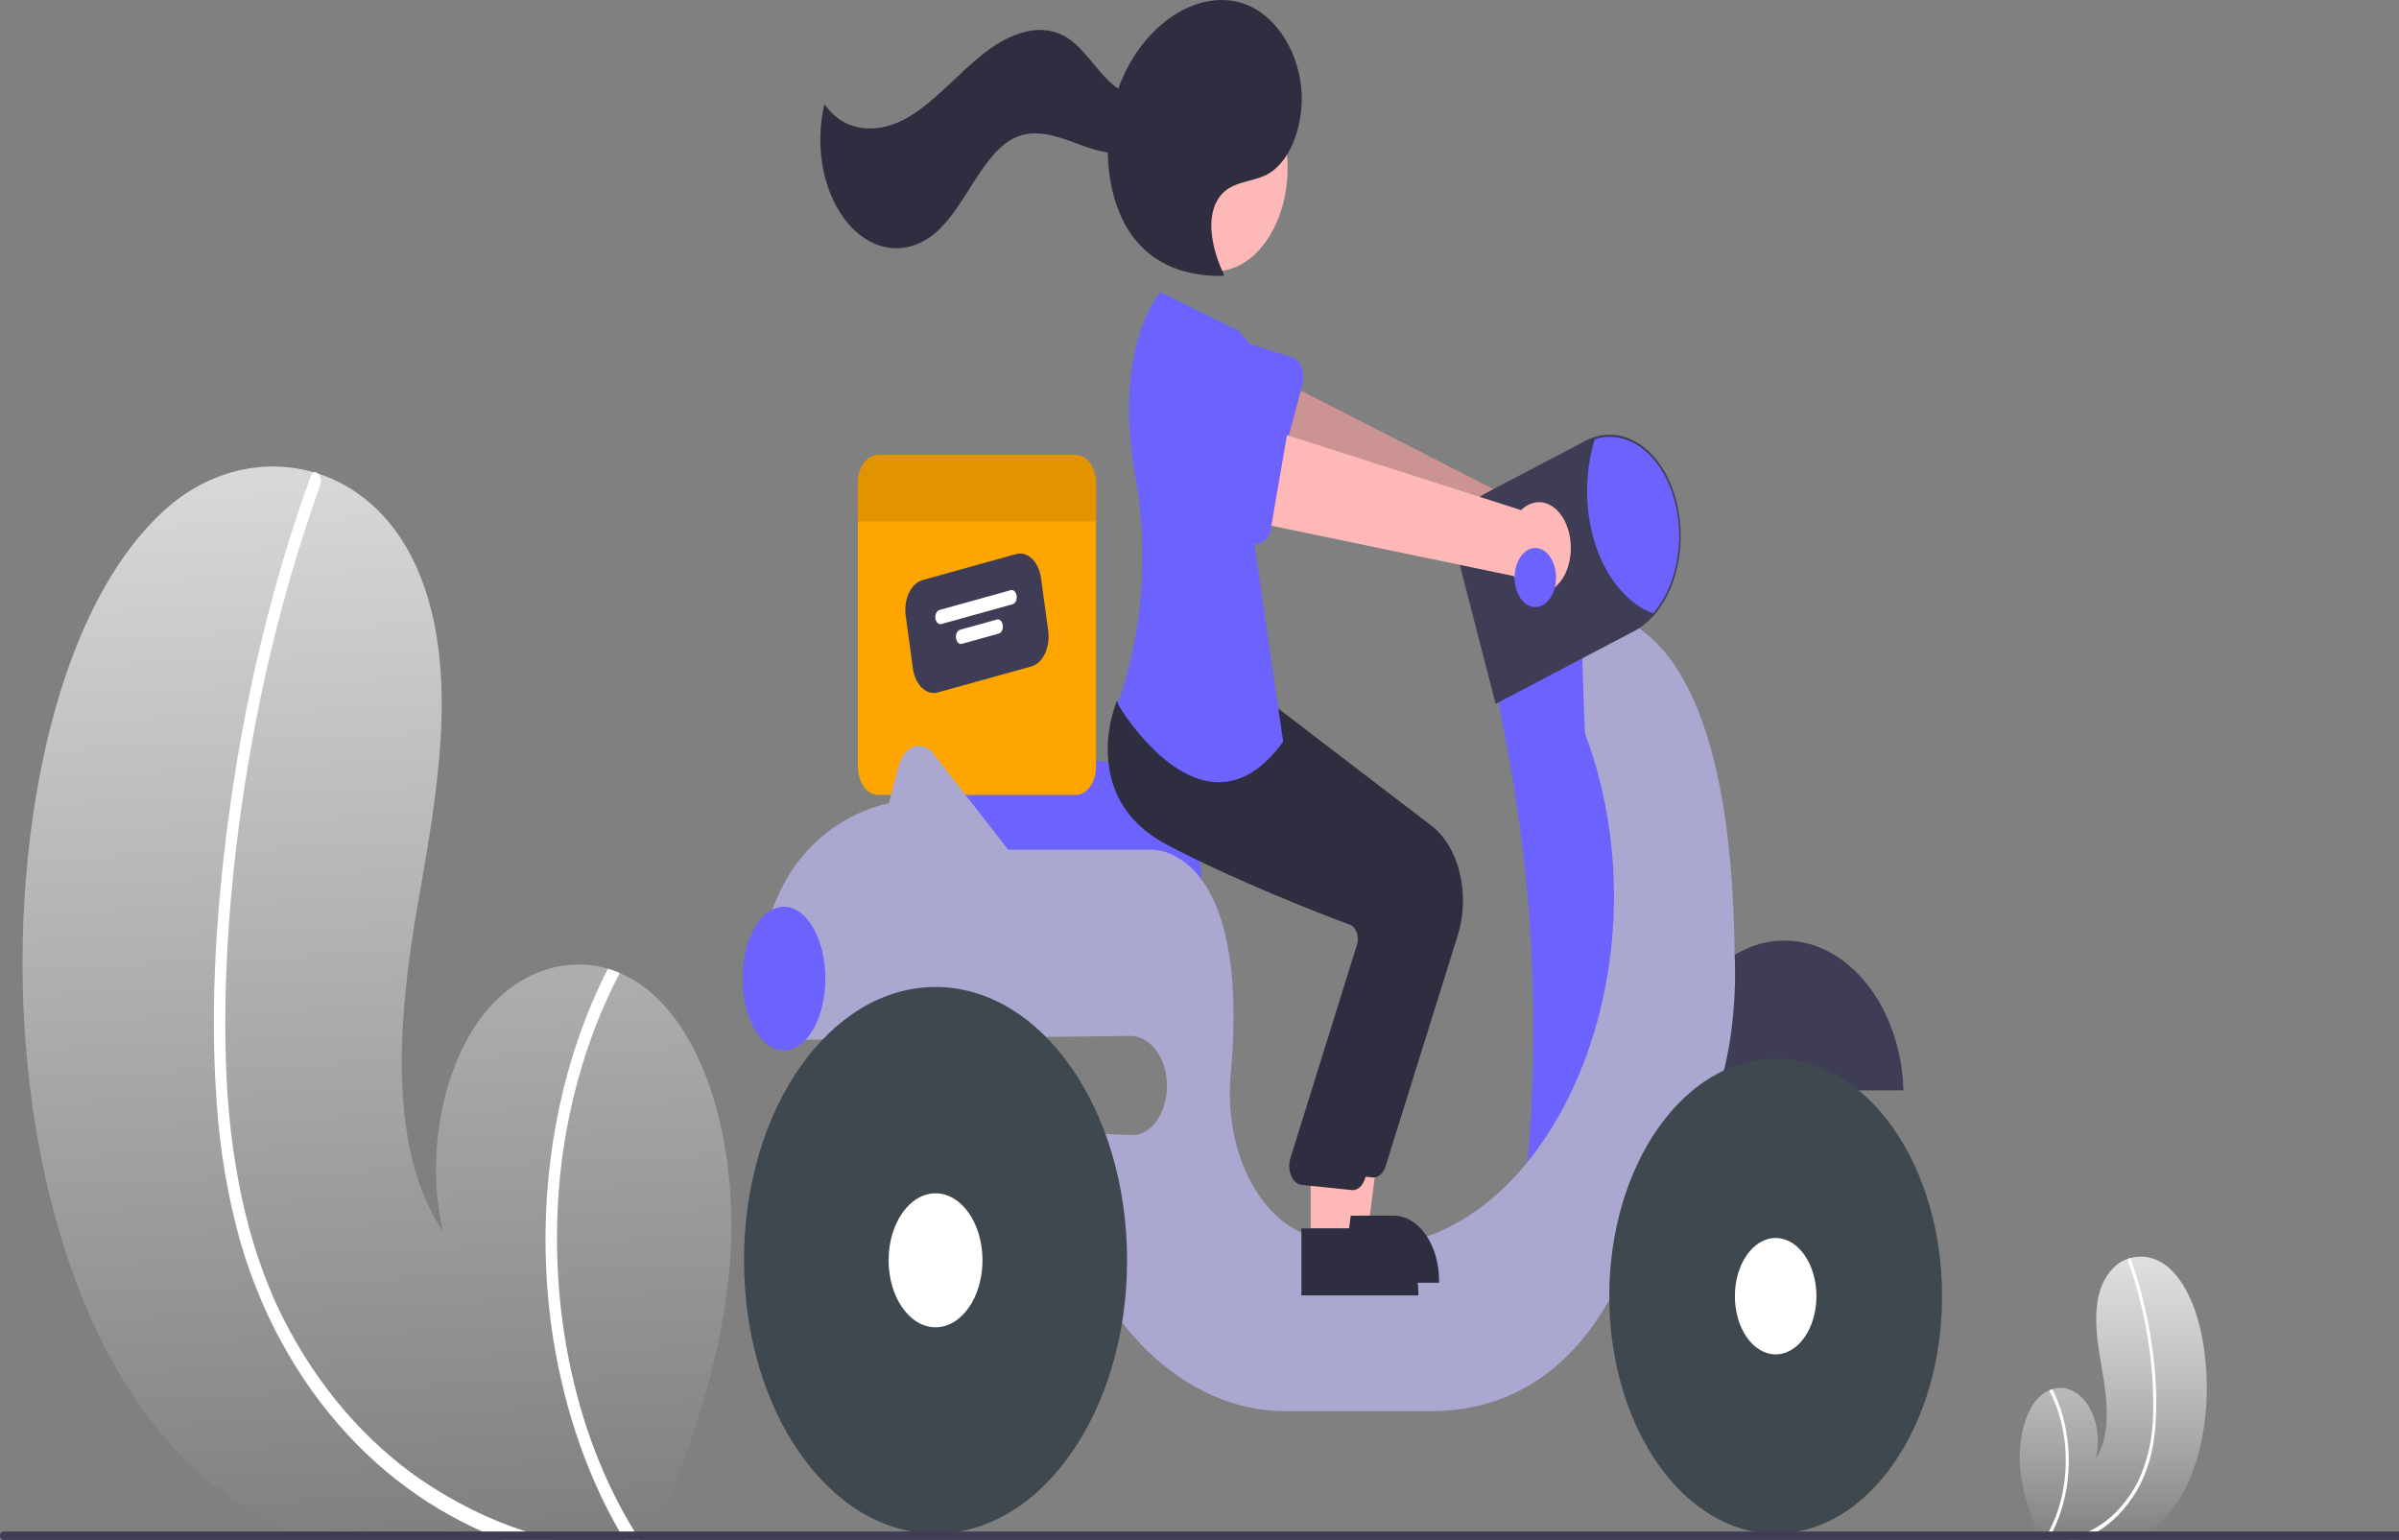 <svg width="405" height="260" viewBox="0 0 405 260" fill="none" xmlns="http://www.w3.org/2000/svg">
<rect x="0" y="0" width="405" height="260" fill="#808080" stroke="none"/>
<g clip-path="url(#clip0_2_1779)">
<path d="M123.166 214.076C121.743 229.99 116.509 244.549 110.926 258.575C110.741 259.052 110.551 259.522 110.357 260H52.327C51.153 259.565 49.994 259.088 48.841 258.575C42.286 255.727 36.099 251.383 30.518 245.711C9.169 223.761 0.954 182.284 4.664 145.119C6.971 122.029 14.073 98.454 27.901 86.018C35.202 79.44 44.581 77.302 52.986 79.746C53.206 79.803 53.425 79.874 53.65 79.939C60.881 82.262 67.323 88.034 70.989 97.335C77.581 114.047 73.656 134.75 70.415 153.35C67.184 171.951 65.431 194.214 74.809 207.933C71.713 194.927 74.769 179.412 82.165 170.618C87.754 163.983 95.534 161.496 102.631 163.555C103.31 163.762 103.979 163.997 104.638 164.282C106.232 164.948 107.768 165.866 109.218 167.019C120.279 175.835 124.759 196.138 123.166 214.076Z" fill="url(#paint0_linear_2_1779)"/>
<path d="M88.758 258.575C90.366 259.109 91.979 259.579 93.602 260H84.828C83.679 259.558 82.535 259.088 81.402 258.575C78.91 257.463 76.456 256.187 74.04 254.748C64.352 248.947 55.428 240.238 48.676 228.65C45.374 223.036 42.678 216.75 40.676 210C38.505 202.37 37.126 194.33 36.581 186.133C35.357 169.314 36.606 152.032 38.938 135.512C41.345 118.39 45.23 101.761 50.504 86.003C51.138 84.115 51.794 82.238 52.472 80.373C52.518 80.22 52.589 80.084 52.678 79.975C52.767 79.866 52.872 79.788 52.986 79.746C53.216 79.683 53.455 79.752 53.65 79.939C53.884 80.13 54.057 80.442 54.135 80.811C54.212 81.18 54.187 81.577 54.065 81.92C48.627 97.054 44.504 113.079 41.789 129.64C39.133 145.796 37.624 162.7 38.139 179.312C38.628 194.834 41.47 210.099 47.917 222.792C53.805 234.38 61.935 243.516 70.929 249.738C76.622 253.625 82.602 256.589 88.758 258.575Z" fill="white"/>
<path d="M108.014 260H105.427C105.138 259.53 104.858 259.052 104.584 258.575C98.691 248.358 94.699 236.186 92.977 223.184C90.886 206.958 92.513 190.203 97.617 175.4C99.041 171.249 100.719 167.285 102.631 163.555C103.31 163.762 103.979 163.997 104.638 164.282C99.609 173.792 96.226 184.864 94.765 196.594C93.463 207.586 93.896 218.855 96.033 229.578C98.171 240.3 101.959 250.207 107.121 258.575C107.41 259.052 107.71 259.53 108.014 260Z" fill="white"/>
<path d="M341.053 247.88C341.428 252.08 342.81 255.922 344.283 259.624C344.332 259.75 344.382 259.874 344.433 260H359.748C360.058 259.885 360.364 259.759 360.668 259.624C362.398 258.872 364.031 257.726 365.504 256.229C371.139 250.436 373.307 239.489 372.327 229.681C371.718 223.587 369.844 217.365 366.195 214.083C364.213 212.36 361.849 211.769 359.574 212.428C359.516 212.443 359.458 212.462 359.399 212.478C358.453 212.74 357.555 213.284 356.767 214.075C355.978 214.866 355.316 215.887 354.823 217.07C353.083 221.48 354.119 226.944 354.975 231.853C355.827 236.762 356.29 242.638 353.815 246.259C354.178 244.744 354.251 243.12 354.028 241.551C353.805 239.983 353.294 238.528 352.546 237.335C351.798 236.143 350.842 235.256 349.774 234.766C348.707 234.276 347.567 234.2 346.472 234.546C346.293 234.601 346.116 234.663 345.942 234.738C345.522 234.914 345.117 235.156 344.734 235.461C341.814 237.787 340.632 243.146 341.053 247.88Z" fill="url(#paint1_linear_2_1779)"/>
<path d="M350.134 259.624C349.71 259.765 349.284 259.889 348.855 260H351.171C351.474 259.883 351.776 259.759 352.075 259.624C352.733 259.33 353.381 258.994 354.018 258.614C356.604 257.116 358.899 254.754 360.712 251.726C361.584 250.244 362.295 248.585 362.824 246.804C363.396 244.79 363.761 242.668 363.904 240.505C364.167 236.032 363.957 231.529 363.282 227.145C362.647 222.627 361.622 218.238 360.23 214.079C360.062 213.581 359.889 213.085 359.71 212.593C359.698 212.553 359.68 212.517 359.656 212.488C359.632 212.459 359.605 212.439 359.575 212.428C359.514 212.411 359.451 212.429 359.399 212.479C359.338 212.529 359.292 212.611 359.272 212.709C359.251 212.806 359.258 212.911 359.29 213.001C360.725 216.996 361.813 221.225 362.53 225.596C363.268 229.882 363.592 234.293 363.493 238.705C363.44 242.809 362.543 246.799 360.912 250.18C359.327 253.225 357.241 255.667 354.839 257.292C353.337 258.317 351.758 259.1 350.134 259.624Z" fill="white"/>
<path d="M345.052 260H345.735C345.811 259.876 345.885 259.75 345.957 259.624C347.512 256.927 348.566 253.715 349.02 250.284C349.572 246.001 349.143 241.579 347.796 237.672C347.42 236.577 346.977 235.531 346.473 234.547C346.293 234.601 346.117 234.663 345.943 234.738C347.27 237.248 348.163 240.17 348.548 243.266C348.892 246.167 348.778 249.141 348.214 251.971C347.65 254.801 346.65 257.415 345.288 259.624C345.211 259.75 345.132 259.876 345.052 260Z" fill="white"/>
<path d="M203.01 151.447H155.077L154.569 130.416C154.547 129.504 154.664 128.596 154.911 127.755C155.158 126.914 155.531 126.159 156.002 125.543C156.473 124.927 157.033 124.464 157.641 124.185C158.25 123.907 158.894 123.82 159.528 123.931L187.422 128.805H187.425C191.561 128.821 195.523 131.176 198.444 135.353C201.365 139.53 203.007 145.189 203.01 151.09V151.447Z" fill="#6C63FF"/>
<path d="M181.646 76.846H148.215C147.771 76.846 147.331 76.97 146.92 77.213C146.509 77.456 146.136 77.812 145.821 78.26C145.507 78.709 145.258 79.242 145.088 79.828C144.917 80.414 144.83 81.042 144.83 81.677V129.384C144.83 130.018 144.917 130.647 145.088 131.233C145.258 131.819 145.507 132.352 145.821 132.8C146.136 133.249 146.509 133.605 146.92 133.848C147.331 134.09 147.771 134.215 148.215 134.215H181.646C182.091 134.215 182.531 134.09 182.942 133.848C183.353 133.605 183.726 133.249 184.04 132.8C184.355 132.352 184.604 131.819 184.774 131.233C184.944 130.647 185.032 130.018 185.032 129.384V81.677C185.032 81.042 184.944 80.414 184.774 79.828C184.604 79.242 184.355 78.709 184.04 78.26C183.726 77.812 183.353 77.456 182.942 77.213C182.531 76.97 182.091 76.846 181.646 76.846Z" fill="#FEA500"/>
<path d="M174.117 112.519L158.333 116.906C157.397 117.164 156.427 116.882 155.636 116.122C154.845 115.361 154.298 114.184 154.115 112.848L152.902 103.957C152.72 102.621 152.918 101.237 153.451 100.108C153.984 98.98 154.809 98.199 155.745 97.938L171.529 93.551C172.465 93.293 173.435 93.575 174.226 94.335C175.017 95.096 175.564 96.273 175.747 97.608L176.96 106.5C177.142 107.836 176.944 109.22 176.411 110.348C175.878 111.477 175.053 112.258 174.117 112.519Z" fill="#3F3D56"/>
<path d="M170.959 102.015L158.913 105.363C158.693 105.424 158.465 105.358 158.279 105.179C158.092 105 157.964 104.722 157.921 104.408C157.878 104.094 157.924 103.768 158.05 103.502C158.175 103.236 158.37 103.053 158.59 102.992L170.636 99.644C170.856 99.583 171.084 99.649 171.27 99.828C171.457 100.007 171.585 100.284 171.628 100.599C171.671 100.913 171.625 101.239 171.499 101.505C171.374 101.77 171.179 101.954 170.959 102.015Z" fill="white"/>
<path d="M168.618 106.972L162.387 108.704C162.167 108.765 161.938 108.699 161.752 108.52C161.566 108.341 161.437 108.064 161.395 107.749C161.352 107.435 161.398 107.109 161.523 106.843C161.649 106.578 161.843 106.394 162.063 106.333L168.294 104.601C168.403 104.571 168.515 104.572 168.624 104.603C168.733 104.635 168.837 104.697 168.929 104.785C169.021 104.874 169.1 104.988 169.161 105.12C169.223 105.252 169.265 105.4 169.287 105.556C169.308 105.712 169.307 105.872 169.285 106.027C169.263 106.183 169.22 106.33 169.158 106.462C169.096 106.593 169.016 106.706 168.923 106.794C168.831 106.881 168.727 106.942 168.618 106.972Z" fill="white"/>
<path d="M185.032 81.677V88.018H144.83V81.677C144.83 81.042 144.917 80.414 145.088 79.828C145.258 79.242 145.507 78.709 145.821 78.26C146.136 77.812 146.509 77.456 146.92 77.213C147.331 76.97 147.771 76.846 148.215 76.846H181.646C182.091 76.846 182.531 76.97 182.942 77.213C183.353 77.456 183.726 77.812 184.04 78.26C184.355 78.709 184.604 79.242 184.774 79.828C184.944 80.414 185.032 81.042 185.032 81.677Z" fill="#E29300"/>
<path d="M265.31 90.003C265.078 88.934 264.684 87.951 264.157 87.122C263.63 86.293 262.982 85.64 262.258 85.207C261.535 84.775 260.754 84.574 259.97 84.619C259.187 84.664 258.419 84.954 257.723 85.467L211.73 61.919L209.704 78.315L255.55 96.307C256.233 97.92 257.306 99.12 258.567 99.679C259.828 100.238 261.189 100.118 262.392 99.341C263.595 98.564 264.557 97.184 265.094 95.463C265.632 93.742 265.709 91.8 265.31 90.003Z" fill="#FFB8B8"/>
<path opacity="0.2" d="M265.31 90.003C265.078 88.934 264.684 87.951 264.157 87.122C263.63 86.293 262.982 85.64 262.258 85.207C261.535 84.775 260.754 84.574 259.97 84.619C259.187 84.664 258.419 84.954 257.723 85.467L211.73 61.919L209.704 78.315L255.55 96.307C256.233 97.92 257.306 99.12 258.567 99.679C259.828 100.238 261.189 100.118 262.392 99.341C263.595 98.564 264.557 97.184 265.094 95.463C265.632 93.742 265.709 91.8 265.31 90.003Z" fill="black"/>
<path d="M219.893 64.907L215.55 81.099C215.427 81.559 215.235 81.977 214.988 82.322C214.741 82.668 214.445 82.933 214.12 83.1C213.795 83.268 213.448 83.333 213.104 83.292C212.759 83.251 212.425 83.105 212.124 82.863L201.568 74.385C199.92 73.469 198.594 71.658 197.88 69.349C197.167 67.04 197.123 64.421 197.76 62.067C198.398 59.713 199.663 57.815 201.279 56.79C202.895 55.764 204.73 55.696 206.381 56.598L218.168 60.328C218.506 60.435 218.823 60.645 219.099 60.943C219.374 61.24 219.602 61.62 219.765 62.054C219.929 62.488 220.025 62.968 220.047 63.461C220.069 63.953 220.017 64.446 219.893 64.907Z" fill="#6C63FF"/>
<path d="M268.93 104.996L252.45 115.686L254.614 127.31C258.792 149.757 259.901 173.143 257.88 196.189L269.929 199.78L279.917 163.434L276.421 122.1L268.93 104.996Z" fill="#6C63FF"/>
<path d="M301.266 158.802C290.438 158.802 281.614 170.035 281.186 184.101H321.346C320.918 170.035 312.094 158.802 301.266 158.802Z" fill="#3F3D56"/>
<path d="M292.837 161.226C292.273 97.729 266.933 103.571 266.933 103.571C266.933 103.571 267.407 123.335 267.634 123.95C283.783 167.55 257.132 218.665 223.208 209.262C222.568 209.084 221.954 208.905 221.364 208.722C217.066 207.442 213.271 203.872 210.751 198.741C208.231 193.609 207.176 187.3 207.799 181.097C211.141 142.802 194.52 143.48 194.52 143.48H170.216L157.595 127.27C157.149 126.697 156.612 126.29 156.031 126.082C155.449 125.874 154.841 125.873 154.259 126.079C153.677 126.284 153.14 126.69 152.693 127.26C152.246 127.831 151.905 128.549 151.697 129.351L150.074 135.64C150.074 135.64 126.103 139.204 128.1 172.699H135.511C135.493 173.651 135.52 174.603 135.591 175.55L190.9 174.908C194.142 174.87 197.004 178.619 197.017 183.246C197.02 184.372 196.864 185.488 196.559 186.526C196.253 187.565 195.803 188.504 195.237 189.289C194.671 190.074 194 190.688 193.263 191.094C192.527 191.5 191.741 191.69 190.952 191.652L182.035 191.228C179.288 208.688 186.03 220.447 193.459 227.841C200.453 234.702 208.752 238.339 217.239 238.264H241.463C272.925 238.264 278.419 200.493 278.419 200.493C294.899 190.515 292.837 161.226 292.837 161.226Z" fill="#AAA7D1"/>
<path d="M299.768 258.931C315.282 258.931 327.859 240.983 327.859 218.844C327.859 196.704 315.282 178.756 299.768 178.756C284.254 178.756 271.677 196.704 271.677 218.844C271.677 240.983 284.254 258.931 299.768 258.931Z" fill="#3F484F"/>
<path d="M299.768 228.669C303.57 228.669 306.653 224.27 306.653 218.844C306.653 213.417 303.57 209.018 299.768 209.018C295.965 209.018 292.883 213.417 292.883 218.844C292.883 224.27 295.965 228.669 299.768 228.669Z" fill="white"/>
<path d="M157.939 258.931C175.798 258.931 190.275 238.271 190.275 212.786C190.275 187.301 175.798 166.641 157.939 166.641C140.08 166.641 125.603 187.301 125.603 212.786C125.603 238.271 140.08 258.931 157.939 258.931Z" fill="#3F484F"/>
<path d="M157.939 224.096C162.316 224.096 165.865 219.032 165.865 212.786C165.865 206.54 162.316 201.476 157.939 201.476C153.562 201.476 150.014 206.54 150.014 212.786C150.014 219.032 153.562 224.096 157.939 224.096Z" fill="white"/>
<path d="M252.497 118.844L246.567 95.861C246.258 94.664 246.118 93.391 246.153 92.115C246.189 90.84 246.401 89.587 246.776 88.428C247.151 87.269 247.682 86.227 248.339 85.362C248.996 84.496 249.767 83.823 250.606 83.382L267.605 74.452C269.082 73.675 270.652 73.322 272.224 73.412C273.797 73.501 275.342 74.032 276.771 74.973C278.199 75.915 279.484 77.249 280.552 78.899C281.62 80.549 282.449 82.483 282.993 84.591C283.483 86.482 283.734 88.484 283.732 90.5C283.726 93.061 283.32 95.588 282.544 97.897C281.767 100.206 280.64 102.239 279.244 103.849C278.236 105.003 277.102 105.915 275.888 106.549L252.497 118.844Z" fill="#3F3D56"/>
<path d="M283.482 90.5C283.481 93.009 283.086 95.486 282.325 97.748C281.564 100.009 280.458 101.999 279.088 103.57C276.985 102.779 275.028 101.344 273.353 99.364C271.679 97.384 270.326 94.908 269.39 92.107C268.454 89.306 267.956 86.247 267.932 83.144C267.908 80.041 268.357 76.968 269.25 74.138C270.963 73.606 272.737 73.629 274.443 74.204C276.149 74.779 277.743 75.892 279.108 77.462C280.473 79.031 281.575 81.017 282.332 83.273C283.089 85.529 283.482 87.999 283.482 90.5Z" fill="#6C63FF"/>
<path d="M132.345 177.331C136.206 177.331 139.337 171.907 139.337 165.216C139.337 158.525 136.206 153.101 132.345 153.101C128.484 153.101 125.354 158.525 125.354 165.216C125.354 171.907 128.484 177.331 132.345 177.331Z" fill="#6C63FF"/>
<path d="M224.764 208.101H230.887L233.8 185.44L224.763 185.441L224.764 208.101Z" fill="#FFB8B8"/>
<path d="M223.202 205.249L235.259 205.248H235.26C236.269 205.248 237.268 205.531 238.201 206.082C239.133 206.633 239.98 207.441 240.693 208.459C241.407 209.478 241.973 210.686 242.359 212.017C242.745 213.347 242.944 214.773 242.944 216.213V216.569L223.203 216.57L223.202 205.249Z" fill="#2F2E41"/>
<path d="M231.871 198.8C231.799 198.8 231.728 198.796 231.656 198.786L223.183 197.905C222.84 197.86 222.509 197.703 222.216 197.446C221.923 197.19 221.674 196.84 221.491 196.425C221.307 196.01 221.192 195.54 221.156 195.052C221.119 194.563 221.162 194.07 221.28 193.609L232.62 157.252C232.701 156.928 232.734 156.584 232.717 156.24C232.7 155.897 232.634 155.563 232.522 155.258C232.41 154.949 232.254 154.678 232.064 154.462C231.874 154.246 231.653 154.09 231.418 154.004C226.086 152.015 212.405 146.718 200.562 140.521C195.488 137.866 192.292 134.03 191.064 129.117C189.444 122.642 191.84 116.736 191.943 116.488L192.023 116.294L203.167 117.739L215.248 119.206L241.723 139.465C243.941 141.177 245.626 144.019 246.443 147.424C247.259 150.829 247.146 154.548 246.127 157.84L233.921 196.9C233.745 197.465 233.457 197.946 233.093 198.283C232.729 198.621 232.305 198.8 231.871 198.8Z" fill="#2F2E41"/>
<path d="M205.105 45.811C211.879 45.811 217.371 37.974 217.371 28.307C217.371 18.64 211.879 10.803 205.105 10.803C198.331 10.803 192.839 18.64 192.839 28.307C192.839 37.974 198.331 45.811 205.105 45.811Z" fill="#FFB8B8"/>
<path d="M221.268 210.239H227.391L230.304 187.578L221.267 187.579L221.268 210.239Z" fill="#FFB8B8"/>
<path d="M219.707 207.387L231.764 207.386H231.764C232.773 207.386 233.773 207.669 234.705 208.22C235.637 208.771 236.484 209.579 237.198 210.597C237.911 211.616 238.477 212.824 238.863 214.155C239.25 215.485 239.448 216.911 239.448 218.351V218.707L219.707 218.708L219.707 207.387Z" fill="#2F2E41"/>
<path d="M228.375 200.938C228.304 200.938 228.232 200.934 228.16 200.924L219.687 200.043C219.344 199.998 219.014 199.841 218.72 199.584C218.427 199.328 218.179 198.978 217.995 198.563C217.811 198.148 217.697 197.678 217.66 197.19C217.624 196.701 217.666 196.208 217.785 195.747L229.124 159.39C229.205 159.066 229.238 158.722 229.222 158.378C229.205 158.035 229.138 157.701 229.026 157.396C228.915 157.087 228.759 156.816 228.568 156.6C228.378 156.384 228.158 156.228 227.922 156.142C222.59 154.153 208.909 148.856 197.066 142.659C191.992 140.004 188.797 136.168 187.568 131.255C185.949 124.78 188.345 118.874 188.447 118.626L188.528 118.432L199.672 119.877L211.753 121.344L238.227 141.603C240.446 143.315 242.131 146.157 242.947 149.562C243.763 152.967 243.65 156.686 242.631 159.978L230.426 199.038C230.249 199.603 229.961 200.084 229.597 200.421C229.234 200.759 228.809 200.938 228.375 200.938Z" fill="#2F2E41"/>
<path d="M208.888 55.736L195.903 49.322C195.903 49.322 187.752 58.259 191.668 80.429C193.712 91.869 193.117 103.946 189.97 114.865C189.591 116.216 189.154 117.532 188.662 118.807C188.662 118.807 203.145 143.75 216.628 125.221L211.385 89.231C211.385 89.231 219.625 65.357 208.888 55.736Z" fill="#6C63FF"/>
<path d="M206.628 46.406C204.882 42.677 203.504 37.507 205.426 33.959C207.324 30.457 211.066 30.973 213.971 29.423C218.018 27.265 220.366 20.48 219.634 14.403C218.901 8.327 215.483 3.29 211.411 1.229C207.339 -0.832 202.748 -0.162 198.76 2.211C193.851 5.133 189.641 10.785 187.875 17.944C186.109 25.104 187.053 33.7 190.716 39.203C194.643 45.102 200.807 46.675 206.508 46.579" fill="#2F2E41"/>
<path d="M195.218 14.598C193.018 17.154 189.662 16.019 187.301 13.776C184.939 11.533 183.023 8.339 180.469 6.581C175.964 3.481 170.519 5.542 166.135 8.976C161.751 12.409 157.865 17.153 153.235 19.848C148.605 22.543 142.696 22.676 139.19 17.588C138.327 21.155 138.256 25.016 138.988 28.643C139.719 32.269 141.217 35.486 143.276 37.853C145.336 40.22 147.857 41.623 150.496 41.87C153.135 42.117 155.763 41.196 158.022 39.232C163.095 34.822 165.898 25.575 171.588 23.141C174.737 21.794 178.119 22.879 181.301 24.054C184.484 25.229 187.802 26.499 191.014 25.498C194.226 24.498 197.23 20.379 196.821 15.724L195.218 14.598Z" fill="#2F2E41"/>
<path d="M264.699 89.29C264.377 88.27 263.901 87.364 263.306 86.634C262.711 85.905 262.012 85.37 261.256 85.069C260.501 84.767 259.709 84.705 258.935 84.887C258.161 85.07 257.425 85.492 256.778 86.125L209.1 70.855L208.508 87.483L255.559 97.264C256.376 98.745 257.545 99.747 258.845 100.08C260.144 100.413 261.485 100.054 262.611 99.071C263.738 98.088 264.573 96.549 264.958 94.747C265.342 92.944 265.251 91.003 264.699 89.29Z" fill="#FFB8B8"/>
<path d="M217.46 72.382L214.55 89.215C214.467 89.694 214.313 90.142 214.098 90.528C213.883 90.914 213.612 91.23 213.304 91.453C212.996 91.677 212.657 91.803 212.312 91.823C211.967 91.843 211.622 91.756 211.302 91.569L200.095 85.014C198.379 84.397 196.905 82.834 195.996 80.668C195.087 78.502 194.817 75.909 195.246 73.46C195.675 71.01 196.767 68.903 198.283 67.601C199.799 66.299 201.615 65.909 203.333 66.516L215.352 68.143C215.696 68.189 216.029 68.341 216.329 68.588C216.628 68.835 216.886 69.171 217.086 69.574C217.286 69.976 217.423 70.435 217.488 70.92C217.552 71.404 217.543 71.903 217.46 72.382V72.382Z" fill="#6C63FF"/>
<path d="M259.192 102.502C261.123 102.502 262.688 100.268 262.688 97.513C262.688 94.758 261.123 92.524 259.192 92.524C257.261 92.524 255.696 94.758 255.696 97.513C255.696 100.268 257.261 102.502 259.192 102.502Z" fill="#6C63FF"/>
<path d="M414 259.287C414 259.476 413.947 259.657 413.853 259.791C413.76 259.924 413.633 259.999 413.501 260H0.499C0.367 260 0.24 259.925 0.146 259.791C0.053 259.658 0 259.476 0 259.287C0 259.098 0.053 258.917 0.146 258.783C0.24 258.65 0.367 258.575 0.499 258.575H413.501C413.633 258.575 413.76 258.65 413.853 258.784C413.947 258.918 414 259.098 414 259.287Z" fill="#3F3D56"/>
</g>
<defs>
<linearGradient id="paint0_linear_2_1779" x1="54.5" y1="65" x2="63.641" y2="260" gradientUnits="userSpaceOnUse">
<stop stop-color="#DFDFDF"/>
<stop offset="1" stop-color="#DFDFDF" stop-opacity="0"/>
</linearGradient>
<linearGradient id="paint1_linear_2_1779" x1="356.762" y1="212.165" x2="356.762" y2="260" gradientUnits="userSpaceOnUse">
<stop stop-color="#DFDFDF"/>
<stop offset="1" stop-color="white" stop-opacity="0"/>
</linearGradient>
<clipPath id="clip0_2_1779">
<rect width="414" height="260" fill="white"/>
</clipPath>
</defs>
</svg>
